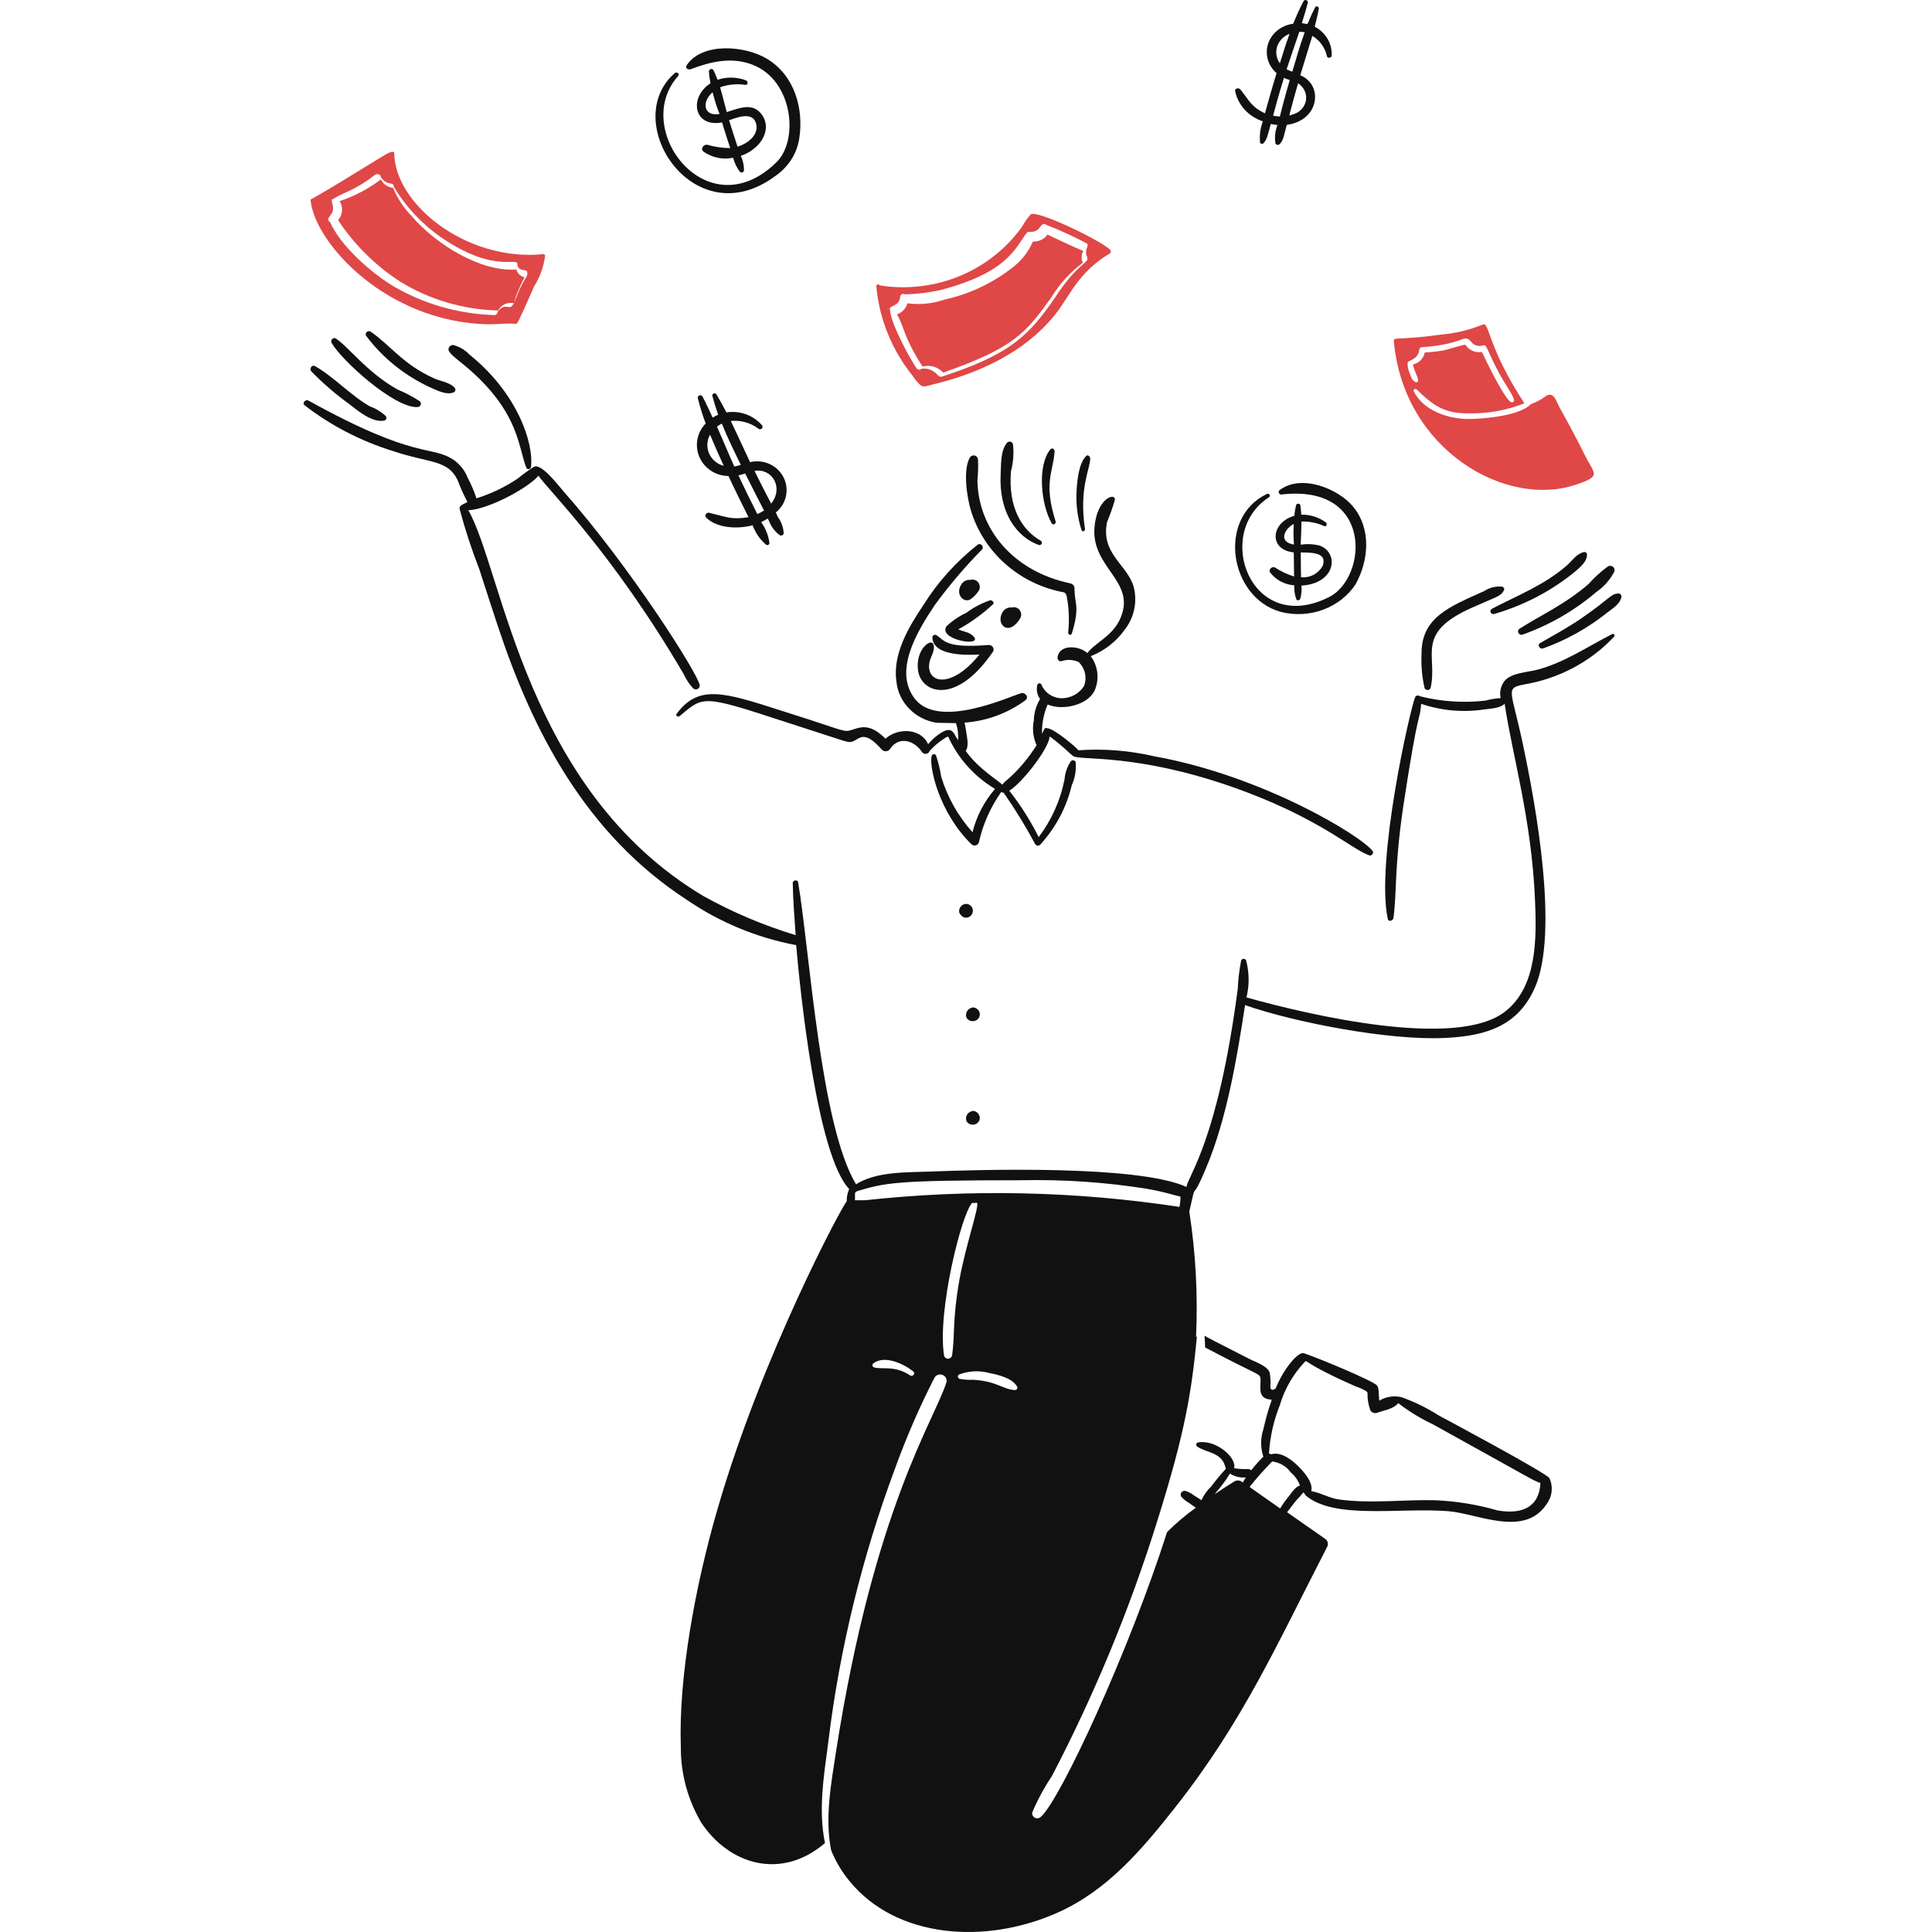 <svg viewBox="0 0 280 280" fill="none" xmlns="http://www.w3.org/2000/svg"><path d="M139.22 132.567C139.306 132.701 139.425 132.811 139.566 132.887C139.707 132.963 139.866 133.002 140.027 133C140.188 132.998 140.345 132.955 140.484 132.876C140.624 132.797 140.74 132.684 140.822 132.547C140.911 132.421 140.968 132.276 140.99 132.124C141.012 131.972 140.998 131.818 140.949 131.672C140.901 131.526 140.819 131.393 140.71 131.284C140.601 131.175 140.468 131.092 140.321 131.042C139.351 130.76 138.614 131.969 139.22 132.567Z" fill="#111111"/><path d="M141.797 147.611C141.908 147.465 141.976 147.294 141.995 147.114C142.013 146.935 141.982 146.753 141.904 146.589C141.825 146.425 141.703 146.284 141.549 146.18C141.395 146.077 141.215 146.015 141.028 146C140.848 146.019 140.676 146.078 140.524 146.172C140.372 146.267 140.246 146.395 140.155 146.545C140.065 146.696 140.012 146.864 140.002 147.038C139.992 147.211 140.024 147.385 140.097 147.544C140.188 147.678 140.311 147.789 140.455 147.869C140.6 147.948 140.762 147.993 140.929 147.999C141.095 148.006 141.261 147.974 141.412 147.907C141.563 147.839 141.695 147.738 141.797 147.611Z" fill="#111111"/><path d="M141.034 161C140.853 161.02 140.68 161.079 140.528 161.173C140.375 161.267 140.249 161.394 140.157 161.542C140.066 161.691 140.013 161.858 140.002 162.029C139.991 162.2 140.023 162.372 140.095 162.53C140.232 162.746 140.454 162.904 140.713 162.968C140.971 163.032 141.246 162.999 141.479 162.874C141.712 162.75 141.884 162.545 141.959 162.302C142.034 162.06 142.005 161.799 141.88 161.576C141.807 161.417 141.69 161.279 141.541 161.178C141.392 161.076 141.217 161.015 141.034 161Z" fill="#111111"/><path d="M207.334 99.704C208.413 94.981 204.954 91.797 213.31 88.078C217.017 86.429 217.488 86.43 217.947 85.578C217.978 85.527 217.996 85.471 217.999 85.413C218.003 85.355 217.992 85.297 217.968 85.243C217.944 85.189 217.907 85.141 217.86 85.102C217.813 85.062 217.756 85.033 217.695 85.016C216.774 84.936 215.853 85.166 215.109 85.662C209.967 87.953 205.944 89.531 206.019 94.85C205.945 96.478 206.092 98.109 206.457 99.704C206.485 99.79 206.543 99.865 206.622 99.918C206.701 99.971 206.797 100 206.896 100C206.994 100 207.09 99.971 207.169 99.918C207.248 99.865 207.306 99.79 207.334 99.704Z" fill="#111111"/><path d="M216.624 88.963C220.842 87.723 224.747 85.688 228.098 82.983C228.941 82.241 230.023 81.472 230 80.317C229.994 80.27 229.978 80.225 229.954 80.183C229.929 80.142 229.896 80.106 229.857 80.077C229.817 80.047 229.772 80.026 229.723 80.013C229.675 80.001 229.624 79.997 229.574 80.003C228.457 80.26 227.849 81.28 227.024 81.996C223.764 84.828 219.815 86.339 216.26 88.209C216.207 88.231 216.159 88.263 216.119 88.302C216.08 88.342 216.049 88.389 216.028 88.44C216.008 88.491 215.998 88.545 216 88.599C216.002 88.653 216.015 88.707 216.039 88.757C216.063 88.806 216.097 88.851 216.14 88.888C216.182 88.925 216.232 88.954 216.286 88.973C216.34 88.993 216.398 89.001 216.456 89C216.514 88.998 216.571 88.986 216.624 88.963Z" fill="#111111"/><path d="M220.647 91.978C224.571 90.585 228.193 88.494 231.328 85.813C232.437 85.053 233.336 84.04 233.947 82.863C234.001 82.742 234.014 82.607 233.984 82.478C233.953 82.349 233.881 82.233 233.777 82.147C233.674 82.061 233.544 82.01 233.408 82.001C233.272 81.993 233.137 82.026 233.022 82.098C231.998 82.843 231.061 83.695 230.228 84.638C226.874 87.553 223.415 89.089 220.2 91.13C220.106 91.199 220.04 91.297 220.013 91.408C219.986 91.519 220.001 91.636 220.055 91.737C220.108 91.839 220.197 91.918 220.305 91.963C220.414 92.007 220.535 92.012 220.647 91.978Z" fill="#111111"/><path d="M223.633 93.977C227.048 92.75 230.224 90.969 233.027 88.71C233.803 88.11 234.767 87.534 234.992 86.539C235.005 86.471 235.002 86.401 234.983 86.334C234.965 86.268 234.931 86.206 234.884 86.154C234.837 86.102 234.778 86.061 234.713 86.035C234.647 86.008 234.576 85.997 234.505 86.001C233.318 86.155 233.528 86.611 229.216 89.591C227.293 90.923 225.238 92.021 223.204 93.203C222.749 93.439 223.128 94.134 223.633 93.977Z" fill="#111111"/><path d="M76.958 67.646C77.357 64.128 74.95 56.947 68.026 51.379C67.399 50.707 66.576 50.227 65.661 50C65.558 50 65.458 50.022 65.366 50.066C65.275 50.109 65.195 50.171 65.134 50.248C65.072 50.326 65.03 50.416 65.011 50.511C64.993 50.606 64.997 50.704 65.025 50.797C65.4 51.617 66.753 52.339 68.798 54.245C75.169 60.188 75.123 64.748 76.257 67.733C76.366 68.142 76.911 68.055 76.958 67.646Z" fill="#111111"/><path d="M53.049 48.65C55.476 51.903 58.733 54.508 62.511 56.219C63.457 56.619 64.749 57.304 65.788 56.851C65.888 56.79 65.959 56.695 65.987 56.585C66.015 56.476 65.998 56.36 65.939 56.263C65.295 55.426 63.892 55.276 62.947 54.854C58.385 52.811 56.641 50.078 53.706 48.06C53.619 48.012 53.517 47.992 53.417 48.003C53.316 48.014 53.222 48.056 53.149 48.122C53.075 48.188 53.026 48.275 53.008 48.37C52.989 48.465 53.004 48.563 53.049 48.65Z" fill="#111111"/><path d="M48.051 49.68C49.475 52.222 57.161 59.161 60.482 58.997C60.586 58.995 60.687 58.964 60.772 58.909C60.857 58.854 60.923 58.777 60.962 58.687C61.001 58.598 61.01 58.5 60.989 58.405C60.968 58.311 60.918 58.224 60.845 58.156C59.828 57.489 58.742 56.918 57.602 56.452C53.09 53.893 50.477 50.214 48.685 49.071C48.282 48.813 47.849 49.315 48.051 49.68Z" fill="#111111"/><path d="M45.13 53.835C46.835 55.577 48.684 57.169 50.656 58.591C51.909 59.588 54.012 61.318 55.718 60.949C55.783 60.929 55.842 60.892 55.889 60.842C55.937 60.791 55.97 60.73 55.987 60.662C56.004 60.595 56.004 60.524 55.987 60.457C55.969 60.39 55.935 60.328 55.888 60.278C55.213 59.661 54.425 59.184 53.57 58.874C50.906 57.367 48.243 54.511 45.678 53.078C45.236 52.775 44.766 53.424 45.13 53.835Z" fill="#111111"/><path d="M112.431 74.275C113.182 73.675 113.702 72.842 113.905 71.914C114.108 70.986 113.983 70.018 113.549 69.169C113.116 68.32 112.4 67.641 111.519 67.243C110.639 66.846 109.646 66.753 108.705 66.98C107.756 64.998 106.874 62.996 105.906 61.014C107.329 60.866 108.756 61.258 109.892 62.111C109.959 62.176 110.049 62.213 110.144 62.215C110.238 62.217 110.33 62.183 110.399 62.12C110.469 62.058 110.511 61.971 110.517 61.879C110.523 61.787 110.492 61.696 110.431 61.625C109.807 60.909 109.004 60.362 108.101 60.037C107.199 59.712 106.225 59.62 105.276 59.77C104.823 58.885 104.345 58.023 103.832 57.155C103.793 57.09 103.732 57.041 103.659 57.017C103.586 56.992 103.507 56.995 103.435 57.023C103.364 57.051 103.305 57.103 103.27 57.17C103.235 57.237 103.225 57.314 103.243 57.387C103.484 58.292 103.76 59.2 104.084 60.107C103.804 60.221 103.536 60.362 103.286 60.529C102.813 59.496 102.341 58.461 101.799 57.45C101.755 57.38 101.686 57.326 101.605 57.299C101.525 57.273 101.437 57.275 101.358 57.305C101.278 57.335 101.212 57.392 101.171 57.465C101.13 57.538 101.116 57.622 101.132 57.704C101.438 58.948 101.819 60.173 102.274 61.373C101.653 62.008 101.236 62.808 101.075 63.673C100.913 64.537 101.014 65.43 101.365 66.239C101.715 67.048 102.3 67.739 103.048 68.227C103.795 68.715 104.672 68.978 105.57 68.984C106.591 71.192 108.403 74.787 108.478 74.95C105.981 75.358 105.436 74.95 102.791 74.318C102.7 74.295 102.604 74.3 102.517 74.334C102.43 74.367 102.356 74.427 102.305 74.504C102.255 74.582 102.231 74.672 102.237 74.764C102.243 74.856 102.279 74.943 102.338 75.013C103.916 76.569 106.864 76.7 109.082 76.13C109.474 77.222 110.15 78.196 111.042 78.956C111.089 78.983 111.142 78.999 111.197 79C111.252 79.001 111.306 78.988 111.354 78.963C111.402 78.937 111.442 78.9 111.471 78.854C111.499 78.809 111.515 78.757 111.517 78.703C111.372 77.611 110.958 76.569 110.31 75.668C111.523 75.113 111.132 74.937 111.489 75.583C111.795 76.373 112.326 77.061 113.019 77.565C113.074 77.595 113.136 77.612 113.199 77.613C113.262 77.615 113.324 77.6 113.38 77.571C113.436 77.543 113.484 77.5 113.518 77.449C113.553 77.397 113.574 77.338 113.579 77.276C113.532 76.424 113.232 75.604 112.717 74.915C112.645 74.693 112.549 74.478 112.431 74.275ZM111.764 72.989C111.673 72.782 110.668 70.941 109.35 68.246C111.87 67.81 113.631 70.64 111.764 72.989ZM104.611 61.393C105.429 63.411 106.4 65.42 107.369 67.381C107.046 67.466 106.744 67.549 106.42 67.613C105.558 65.694 104.762 63.754 103.916 61.835C104.127 61.659 104.361 61.51 104.611 61.393ZM102.908 62.996C103.533 64.514 104.202 66.011 104.891 67.507C104.422 67.389 103.987 67.167 103.619 66.858C103.252 66.55 102.961 66.163 102.77 65.727C102.578 65.292 102.491 64.819 102.515 64.346C102.539 63.872 102.674 63.41 102.908 62.996ZM109.759 74.51C108.939 72.903 107.774 70.522 107.024 68.888C107.354 68.823 107.678 68.731 107.993 68.615C108.73 70.111 110.558 73.674 110.73 73.99C110.418 74.183 110.094 74.357 109.759 74.51Z" fill="#111111"/><path d="M190.539 3.864C190.766 2.993 190.979 2.144 191.13 1.271C191.178 0.995 190.764 0.761 190.607 1.059C189.106 3.901 189.968 3.529 188.674 3.354C188.985 2.377 189.279 1.397 189.539 0.399C189.626 0.059 189.106 -0.173 188.924 0.166C188.364 1.232 187.862 2.324 187.422 3.439C186.589 3.548 185.806 3.875 185.164 4.383C184.522 4.891 184.047 5.558 183.795 6.308C183.543 7.057 183.523 7.858 183.738 8.618C183.953 9.377 184.394 10.064 185.011 10.599C184.211 13.194 183.558 15.627 183.328 16.422C181.337 15.492 181.057 14.578 179.778 12.979C179.554 12.7 178.98 12.746 179.001 13.171C179.198 14.172 179.674 15.108 180.381 15.883C181.088 16.659 182 17.248 183.028 17.59C182.648 18.569 182.508 19.615 182.618 20.651C182.631 20.696 182.657 20.737 182.692 20.77C182.727 20.804 182.771 20.828 182.819 20.84C182.867 20.853 182.918 20.854 182.966 20.843C183.015 20.832 183.06 20.809 183.096 20.777C183.626 20.189 183.69 19.749 184.166 17.974C184.477 18.037 184.826 18.08 185.144 18.119C184.805 18.966 184.703 19.88 184.847 20.774C184.866 20.826 184.898 20.872 184.941 20.91C184.983 20.947 185.035 20.974 185.091 20.988C185.147 21.003 185.206 21.004 185.263 20.992C185.32 20.98 185.372 20.955 185.417 20.92C186.093 20.288 186.093 19.439 186.487 18.093C191.274 17.465 191.802 12.255 188.442 10.912C189.011 8.998 189.626 7.108 190.195 5.195C190.741 5.53 191.21 5.964 191.573 6.471C191.936 6.979 192.187 7.549 192.31 8.148C192.383 8.509 192.978 8.404 192.993 8.064C193.041 7.22 192.837 6.381 192.404 5.639C191.97 4.897 191.325 4.283 190.539 3.864ZM186.899 4.904C186.375 6.308 185.921 7.752 185.488 9.176C185.232 8.82 185.064 8.415 184.997 7.991C184.93 7.567 184.965 7.135 185.101 6.725C185.236 6.316 185.468 5.939 185.779 5.624C186.09 5.309 186.473 5.063 186.899 4.904ZM184.51 16.762C184.892 15.331 185.207 14.112 186.079 11.279C186.35 11.409 186.632 11.515 186.922 11.599C186.099 14.387 185.533 16.694 185.488 16.89C185.159 16.869 184.832 16.826 184.51 16.762ZM187.263 16.617L186.854 16.743C186.971 16.362 187.135 15.515 188.128 12.068C188.556 12.345 188.891 12.73 189.091 13.179C189.292 13.628 189.35 14.121 189.259 14.6C189.168 15.079 188.931 15.524 188.577 15.881C188.223 16.238 187.767 16.492 187.263 16.614V16.617ZM186.467 10.05C187.058 8.223 187.695 6.418 188.31 4.61C188.57 4.61 188.831 4.631 189.087 4.673C188.405 6.562 187.843 8.499 187.291 10.39C187.008 10.293 186.733 10.179 186.467 10.047V10.05Z" fill="#111111"/><path d="M196.109 73.433C193.943 70.8 188.537 68.625 185.423 71.058C185.372 71.108 185.338 71.172 185.324 71.24C185.311 71.309 185.319 71.38 185.347 71.444C185.375 71.509 185.423 71.564 185.484 71.604C185.545 71.644 185.617 71.666 185.691 71.668C199.112 70.096 198.187 83.712 192.637 86.525C181.337 92.249 175.776 77.299 183.907 72.068C183.969 72.028 184.014 71.969 184.031 71.9C184.048 71.832 184.038 71.76 184.001 71.699C183.964 71.638 183.904 71.592 183.833 71.57C183.761 71.549 183.684 71.554 183.616 71.583C176.338 75.057 178.153 86.642 185.655 88.689C187.673 89.195 189.811 89.081 191.755 88.362C193.698 87.644 195.345 86.359 196.452 84.697C198.363 81.267 198.783 76.684 196.109 73.433Z" fill="#111111"/><path d="M184.084 82.98C184.499 83.514 185.026 83.956 185.629 84.275C186.231 84.594 186.897 84.783 187.58 84.831C187.539 85.517 187.64 86.205 187.877 86.853C187.99 87.106 188.371 86.998 188.441 86.789C188.623 86.167 188.682 85.516 188.615 84.873C193.69 84.563 194.1 80.021 191.177 79.044C190.302 78.841 189.394 78.804 188.505 78.936C188.548 77.831 188.613 76.703 188.613 75.59C189.752 75.544 190.885 75.771 191.915 76.251C192.259 76.385 192.391 75.89 192.154 75.718C191.132 74.956 189.875 74.558 188.591 74.591C188.569 74.123 188.523 73.676 188.46 73.229C188.416 72.909 187.896 72.938 187.831 73.229C187.723 73.714 187.636 74.225 187.57 74.761C184.192 75.707 183.79 79.682 187.504 80.059C187.504 80.123 187.527 82.442 187.549 83.55C186.571 83.248 185.643 82.81 184.791 82.251C184.369 82.017 183.78 82.534 184.084 82.98ZM191.685 82.022C191.387 82.567 190.93 83.013 190.374 83.305C189.817 83.597 189.185 83.721 188.557 83.661C188.557 83.639 188.514 81.235 188.514 80.065C190.494 80.065 192.351 80.193 191.685 82.022ZM187.277 78.874C185.263 78.404 186.213 76.617 187.494 75.936C187.354 79.066 187.767 78.987 187.277 78.874Z" fill="#111111"/><path d="M111.129 8.504C107.969 6.617 101.77 6.064 99.501 9.48C99.25 9.861 99.731 10.168 100.09 10.032C103.007 8.929 106.026 8.209 109.053 9.374C114.966 11.652 115.777 20.318 112.552 23.492C102.484 33.397 91.419 18.678 98.26 11.046C98.323 10.987 98.359 10.907 98.359 10.823C98.359 10.74 98.323 10.66 98.26 10.601C98.229 10.572 98.192 10.548 98.152 10.533C98.111 10.517 98.067 10.508 98.023 10.508C97.935 10.508 97.849 10.542 97.787 10.601C89.731 17.624 100.553 34.2 112.281 25.567C113.25 24.916 114.067 24.084 114.681 23.124C115.295 22.163 115.692 21.095 115.848 19.984C116.484 15.743 115.17 10.923 111.129 8.504Z" fill="#111111"/><path d="M104.65 17.742C104.729 17.981 104.972 18.898 105.833 21.464C104.712 21.457 103.598 21.296 102.522 20.985C101.995 20.872 101.448 21.57 101.952 21.964C102.565 22.404 103.265 22.71 104.005 22.864C104.746 23.018 105.51 23.016 106.25 22.857C106.437 23.599 106.772 24.295 107.237 24.904C107.286 24.95 107.347 24.982 107.414 24.994C107.48 25.006 107.548 25 107.611 24.974C107.674 24.949 107.727 24.906 107.766 24.851C107.805 24.796 107.827 24.732 107.829 24.665C107.826 23.945 107.669 23.235 107.369 22.581C110.136 21.665 111.982 18.869 110.44 16.657C109.131 14.78 107.127 15.678 105.329 16.244C105.001 15.068 104.716 13.848 104.363 12.652C105.535 12.23 106.796 12.11 108.027 12.303C108.422 12.346 108.447 11.775 108.116 11.65C106.794 11.142 105.334 11.112 103.991 11.563C103.82 11.088 103.622 10.622 103.399 10.168C103.359 10.104 103.299 10.053 103.228 10.025C103.157 9.997 103.078 9.992 103.004 10.012C102.93 10.031 102.865 10.074 102.817 10.134C102.77 10.194 102.743 10.267 102.741 10.343C102.776 10.922 102.857 11.497 102.982 12.063C99.778 14.124 100.546 18.529 104.65 17.742ZM109.606 18.04C109.938 19.63 108.312 20.806 106.997 21.22C106.962 21.237 106.924 21.244 106.886 21.241C106.47 19.978 106.054 18.694 105.658 17.409C106.033 17.414 109.128 15.754 109.606 18.04ZM103.267 13.36C104.125 16.567 104.402 16.517 104.233 16.517C102.118 16.898 101.545 14.937 103.267 13.365V13.36Z" fill="#111111"/><path d="M155.334 91.827C156.567 87.816 155.706 87.591 155.728 85.234C155.72 85.077 155.661 84.927 155.559 84.805C155.457 84.683 155.318 84.595 155.161 84.556C146.75 82.789 141.796 76.632 141.653 69.65C141.758 68.626 141.787 67.595 141.739 66.567C141.729 66.436 141.675 66.311 141.587 66.212C141.498 66.112 141.379 66.043 141.247 66.015C141.115 65.986 140.977 66 140.853 66.053C140.73 66.107 140.627 66.198 140.561 66.312C139.542 68.077 140.113 71.953 140.692 73.924C141.569 76.847 143.237 79.487 145.521 81.566C147.804 83.646 150.62 85.089 153.672 85.745C154.239 85.873 154.329 85.766 154.568 86.277C154.924 88.055 155.004 89.875 154.806 91.677C154.805 92.017 155.237 92.123 155.334 91.827Z" fill="#111111"/><path d="M150.807 78.35C148.087 76.795 146.087 73.544 146.517 68.305C146.862 67.013 146.959 65.668 146.803 64.34C146.775 64.26 146.727 64.188 146.664 64.131C146.6 64.073 146.523 64.033 146.439 64.014C146.356 63.994 146.269 63.996 146.186 64.018C146.103 64.041 146.028 64.084 145.967 64.144C144.992 65.252 145.093 67.303 145.021 68.74C144.741 74.309 147.35 77.827 150.542 78.981C150.625 79.01 150.716 79.005 150.796 78.97C150.876 78.934 150.94 78.869 150.974 78.789C151.007 78.708 151.009 78.618 150.978 78.537C150.947 78.455 150.886 78.388 150.807 78.35Z" fill="#111111"/><path d="M152.981 75.54C151.199 69.939 152.644 68.377 152.835 65.494C152.848 65.406 152.838 65.314 152.804 65.234C152.77 65.153 152.715 65.088 152.647 65.046C152.58 65.005 152.502 64.991 152.427 65.005C152.351 65.02 152.282 65.062 152.229 65.127C150.304 67.447 150.849 73.127 152.431 75.862C152.626 76.164 153.099 75.93 152.981 75.54Z" fill="#111111"/><path d="M157.234 76.584C156.342 70.713 158.055 67.774 157.999 66.439C157.985 66.127 157.644 65.859 157.42 66.083C156.375 67.126 156.145 69.374 156.041 70.91C155.898 72.905 156.133 74.912 156.73 76.783C156.752 76.863 156.8 76.929 156.863 76.966C156.926 77.004 156.999 77.01 157.066 76.984C157.132 76.957 157.188 76.9 157.219 76.826C157.251 76.751 157.256 76.663 157.234 76.584Z" fill="#111111"/><path d="M140.63 84.044C140.402 84.02 140.172 84.054 139.961 84.143C139.75 84.232 139.564 84.372 139.422 84.552C138.285 86.105 139.7 87.493 140.681 86.831C141.162 86.497 141.568 86.068 141.875 85.57C141.974 85.384 142.015 85.173 141.995 84.964C141.974 84.754 141.893 84.555 141.76 84.392C141.627 84.229 141.448 84.109 141.247 84.047C141.046 83.985 140.832 83.984 140.63 84.044Z" fill="#111111"/><path d="M146.633 88.042C146.402 88.016 146.17 88.05 145.956 88.14C145.742 88.23 145.555 88.373 145.411 88.556C144.114 90.333 146.147 92.474 147.875 89.58C147.974 89.393 148.015 89.182 147.995 88.972C147.975 88.761 147.893 88.562 147.761 88.398C147.628 88.234 147.45 88.113 147.25 88.049C147.049 87.986 146.835 87.984 146.633 88.042Z" fill="#111111"/><path d="M143.451 87.011C142.215 87.443 141.063 88.052 140.04 88.815C138.975 89.314 138.009 89.97 137.181 90.756C135.889 92.6 141.976 93.759 141.241 92.421C140.696 91.609 139.573 91.543 138.883 91.213C140.736 90.192 142.438 88.96 143.946 87.547C144.149 87.249 143.736 86.936 143.451 87.011Z" fill="#111111"/><path d="M143.298 93.474C137.059 93.977 136.903 92.838 135.769 92.087C135.713 92.042 135.644 92.013 135.57 92.004C135.497 91.994 135.422 92.004 135.354 92.033C135.287 92.062 135.23 92.108 135.19 92.166C135.151 92.224 135.13 92.291 135.131 92.36C135.166 94.88 139.374 95.005 141.952 94.859C137.873 99.908 134.281 99.04 134.674 96.161C134.807 95.193 135.601 94.329 135.267 93.367C134.955 92.47 132.708 94.059 133.032 97.042C133.405 100.475 138.531 102.353 143.914 94.438C143.972 94.339 144.002 94.228 144 94.115C143.998 94.003 143.964 93.893 143.902 93.796C143.84 93.699 143.752 93.618 143.646 93.561C143.54 93.505 143.42 93.475 143.298 93.474Z" fill="#111111"/><path d="M233.604 91.918C230.003 93.753 226.722 96.036 222.726 97.082C221.282 97.444 218.997 97.508 218.021 98.725C217.759 99.075 217.576 99.475 217.484 99.897C217.392 100.32 217.394 100.756 217.488 101.178C216.736 101.216 215.99 101.338 215.267 101.542C212.087 101.902 208.864 101.685 205.766 100.901C205.717 100.858 205.659 100.827 205.595 100.81C205.531 100.792 205.464 100.79 205.399 100.803C205.334 100.815 205.273 100.842 205.221 100.882C205.169 100.921 205.128 100.972 205.1 101.03C204.39 102.663 199.343 124.789 201.126 133.162C201.216 133.654 201.885 133.454 201.948 133.055C202.468 129.206 202.051 125.897 203.368 116.882C205.719 101.447 205.713 104.986 205.967 102.003C208.904 103.006 212.057 103.285 215.135 102.814C216.067 102.685 217.398 102.668 218.065 101.982C219.138 109.304 221.982 118.722 222.466 130.466C222.715 136.116 222.748 143.012 218.138 146.597C211.065 152.16 189.4 147.019 180.649 144.555C181.077 142.799 181.061 140.97 180.603 139.22C180.58 139.144 180.532 139.077 180.466 139.03C180.4 138.982 180.32 138.956 180.237 138.956C180.155 138.956 180.075 138.982 180.009 139.03C179.943 139.077 179.895 139.144 179.872 139.22C179.608 140.58 179.444 141.956 179.383 143.338C176.487 165.297 172.289 170.17 171.946 172.016C164.905 168.82 142.09 169.509 134.673 169.796C131.253 169.924 127.058 169.776 124.06 171.631C118.883 163.068 117.346 137.761 115.669 127.868C115.602 127.441 114.884 127.549 114.892 127.975C114.937 130.494 115.136 133.01 115.313 135.528C110.661 134.116 106.182 132.22 101.957 129.874C76.155 114.496 72.89 82.789 67.88 73.949C70.743 73.819 76.421 70.814 78.049 68.95C79.251 70.817 88.712 79.972 99.086 97.698C99.428 98.453 99.892 99.152 100.462 99.768C100.55 99.847 100.661 99.897 100.781 99.91C100.9 99.924 101.021 99.9 101.125 99.843C101.229 99.785 101.311 99.697 101.36 99.592C101.408 99.486 101.42 99.368 101.394 99.256C101.116 97.603 91.377 82.188 81.637 71.176C80.941 70.385 78.47 67.091 77.374 67.654C76.555 68.179 75.77 68.749 75.021 69.363C73.188 70.593 71.175 71.557 69.049 72.222C68.713 71.184 68.282 70.177 67.762 69.212C67.379 68.209 66.7 67.334 65.809 66.695C62.43 64.403 60.625 66.876 44.696 58.053C44.275 57.819 43.742 58.416 44.141 58.737C47.938 61.667 52.258 63.908 56.89 65.351C62.26 67.157 64.896 66.588 66.325 69.597C66.73 70.677 67.204 71.731 67.745 72.754C67.043 73.131 66.505 73.29 66.613 73.775C67.403 76.74 68.359 79.662 69.477 82.528C70.388 85.323 71.275 88.14 72.209 90.915C77.204 105.917 84.816 120.837 99.538 130.409C104.275 133.659 109.678 135.899 115.388 136.981C115.952 143.586 118.396 167.433 123.069 172.314C122.822 172.881 122.701 173.492 122.714 174.107C122.072 174.724 110.479 196.347 104 218.659C100.785 229.705 98.318 243.067 98.671 253.16C98.641 256.99 99.651 260.761 101.602 264.101C105.633 270.228 113.181 272.562 119.562 267.111C118.563 262.246 119.41 257.337 120.05 252.409C121.702 238.891 124.949 225.598 129.729 212.786C131.355 208.289 133.268 203.893 135.457 199.622C135.577 199.44 135.76 199.304 135.974 199.24C136.188 199.176 136.418 199.187 136.624 199.272C136.83 199.357 136.998 199.509 137.098 199.702C137.197 199.895 137.221 200.116 137.166 200.325C135.474 205.745 126.694 218.472 121.183 253.732C120.472 258.383 119.513 263.44 120.45 268.135C121.097 269.749 121.995 271.259 123.113 272.615C129.881 280.93 142.808 281.892 153.35 277.16C160.543 273.938 165.538 267.986 170.244 262.033C180.158 249.487 185.119 238.193 192.332 224.201C192.448 223.996 192.478 223.756 192.416 223.53C192.354 223.305 192.206 223.11 192 222.986C190.179 221.705 188.357 220.446 186.536 219.167C187.002 218.583 187.424 217.972 187.89 217.416C188.248 217.06 188.581 216.682 188.889 216.286C189.034 216.408 189.149 216.561 189.223 216.733C193.418 220.281 202.866 218.449 209.913 219.016C214.112 219.346 220.865 222.843 224.098 218.057C224.518 217.516 224.783 216.878 224.865 216.207C224.946 215.537 224.843 214.857 224.564 214.237C224.183 213.508 209.178 205.494 208.492 205.126C206.802 204.04 204.984 203.152 203.075 202.48C202.537 202.36 201.979 202.344 201.434 202.432C200.89 202.52 200.368 202.711 199.9 202.993C199.774 202.226 199.921 201.215 199.545 200.773C199.002 200.137 191.349 196.919 188.978 196.122C188.139 195.839 186.014 198.381 184.871 201.243C184.684 201.332 184.483 201.494 184.316 201.389C184.045 201.224 184.164 201.345 184.115 200.961C184.168 200.269 184.131 199.574 184.005 198.891C183.583 197.889 181.896 197.377 180.986 196.907C175.381 194.034 175.258 193.99 174.57 193.578C174.594 193.955 174.658 194.875 174.658 195.285C182.121 199.211 182.426 199.033 182.628 199.574C182.924 200.356 182.003 202.464 183.85 202.796C184.706 202.951 184.247 202.128 183.073 207.214C182.669 208.487 182.677 209.848 183.095 211.117C182.465 211.732 181.878 212.388 181.341 213.081C180.946 212.75 180.726 213.059 178.855 212.789C179.284 211.184 176.109 208.567 173.615 209.054C173.557 209.07 173.504 209.1 173.462 209.141C173.419 209.183 173.389 209.234 173.373 209.29C173.358 209.347 173.358 209.406 173.374 209.462C173.39 209.518 173.421 209.569 173.464 209.61C174.658 210.523 176.912 210.413 177.525 212.405C177.592 212.598 177.615 212.725 177.659 212.875C176.902 213.69 176.193 214.545 175.534 215.435C174.934 216 174.458 216.674 174.134 217.419C173.779 217.184 173.447 216.971 173.092 216.758C172.715 216.461 172.286 216.23 171.826 216.076C171.716 216.049 171.601 216.055 171.495 216.091C171.389 216.127 171.296 216.192 171.227 216.278C171.159 216.364 171.118 216.468 171.11 216.576C171.102 216.684 171.127 216.792 171.182 216.887C171.504 217.265 171.895 217.583 172.337 217.825C172.67 218.059 172.981 218.294 173.313 218.507C171.822 219.574 170.426 220.759 169.14 222.049C163.632 239.289 153.658 260.889 150.825 263.332C150.709 263.436 150.562 263.5 150.405 263.517C150.248 263.534 150.09 263.501 149.954 263.425C149.817 263.348 149.71 263.231 149.649 263.092C149.587 262.952 149.573 262.797 149.61 262.65C150.388 260.819 151.339 259.061 152.452 257.398C158.644 245.523 163.753 233.154 167.722 220.43C171.856 207.276 172.705 201.535 173.471 193.653L173.338 193.781C173.62 187.698 173.294 181.603 172.362 175.58C173.593 170.253 172.342 175.113 174.781 169.307C177.8 162.159 179.265 153.363 180.442 145.667C187.728 148.208 201.412 150.836 209.48 150.424C215.603 150.132 220.089 148.567 222.466 143.085C225.966 135.074 222.534 116.43 220.734 107.985C219.045 99.954 218.1 99.788 220.78 99.215C225.837 98.392 230.458 95.957 233.9 92.302C233.952 92.264 233.988 92.208 233.997 92.145C234.007 92.082 233.99 92.019 233.951 91.968C233.912 91.917 233.853 91.883 233.788 91.874C233.723 91.865 233.656 91.88 233.604 91.918ZM185.49 203.618C186.178 201.304 187.408 199.173 189.086 197.387C189.499 196.99 188.603 197.46 196.479 200.929C197.034 201.108 197.563 201.353 198.054 201.659C198.391 201.972 197.945 202.268 198.543 204.241C198.603 204.434 198.738 204.597 198.92 204.697C199.102 204.796 199.317 204.824 199.521 204.774C200.498 204.411 201.94 204.219 202.606 203.387C202.606 203.365 202.629 203.365 202.629 203.345C204.192 204.552 205.89 205.589 207.691 206.437C223.003 214.898 221.806 214.373 223.252 214.93C223.069 218.439 220.596 219.528 217.014 218.898C214.078 218.049 211.043 217.555 207.979 217.426C203.568 217.305 198.634 217.952 194.104 217.32C192.572 217.107 191.549 216.38 190.041 216.103C190.344 214.779 188.887 213.202 187.954 212.31C187.043 211.435 185.534 210.347 184.225 210.774C184.135 210.708 184.026 210.67 183.913 210.668C184.052 208.252 184.586 205.873 185.496 203.618H185.49ZM184.358 211.81C184.896 211.87 185.414 212.04 185.877 212.309C186.341 212.578 186.739 212.939 187.045 213.368C187.665 213.881 188.132 214.544 188.398 215.288C187.711 215.502 187.243 216.27 186.844 216.782C186.358 217.359 185.92 217.973 185.534 218.617C184.047 217.572 182.56 216.547 181.095 215.502C182.117 214.217 183.208 212.985 184.364 211.81H184.358ZM178.254 213.561C178.929 214.005 179.748 214.202 180.562 214.115C180.401 214.35 180.252 214.594 180.118 214.844C180.029 214.78 179.966 214.738 179.873 214.674C179.731 214.595 179.571 214.554 179.407 214.554C179.244 214.554 179.083 214.595 178.941 214.674C174.482 217.4 176.004 217.174 178.26 213.561H178.254ZM131.922 199.349C129.673 197.838 127.884 198.513 126.704 198.182C126.643 198.166 126.587 198.135 126.542 198.091C126.497 198.047 126.466 197.993 126.45 197.933C126.435 197.874 126.436 197.811 126.454 197.753C126.472 197.694 126.506 197.641 126.553 197.599C128.222 196.318 131.038 197.685 132.391 198.793C132.706 199.052 132.267 199.577 131.928 199.349H131.922ZM137.96 196.512C137.922 196.628 137.847 196.729 137.745 196.801C137.643 196.873 137.52 196.911 137.394 196.911C137.268 196.911 137.145 196.873 137.043 196.801C136.941 196.729 136.866 196.628 136.828 196.512C135.79 190.093 139.391 175.79 140.891 174.339C141.135 174.339 141.357 174.339 141.601 174.317C141.973 174.765 139.97 180.395 139.048 185.476C137.993 191.398 138.429 193.428 137.974 196.512H137.96ZM147.085 201.462C145.368 201.377 144.465 200.162 141.046 199.968C140.392 200.001 139.736 199.959 139.092 199.841C139.024 199.822 138.963 199.784 138.917 199.732C138.87 199.68 138.84 199.616 138.831 199.548C138.822 199.48 138.833 199.411 138.864 199.35C138.895 199.288 138.943 199.236 139.004 199.2C140.427 198.657 141.999 198.589 143.467 199.008C144.776 199.265 146.684 199.737 147.395 200.929C147.428 200.982 147.447 201.042 147.449 201.104C147.451 201.165 147.435 201.226 147.404 201.28C147.374 201.335 147.328 201.38 147.273 201.412C147.218 201.444 147.155 201.461 147.091 201.462H147.085ZM170.927 174.912C155.85 172.618 140.518 172.295 125.35 173.952H123.907C123.907 172.371 123.907 173.007 124.197 172.629C128.362 171.427 129.485 171.049 147.994 171.049C154.051 170.918 160.108 171.325 166.087 172.266C169.297 172.839 169.73 173.134 171.082 173.418C171.089 173.922 171.039 174.426 170.934 174.919L170.927 174.912Z" fill="#111111"/><path d="M198.946 123.368C197.41 121.2 183.018 112.421 167.265 109.605C163.672 108.769 159.965 108.476 156.277 108.738C156.019 108.305 152.641 105.513 151.775 105.547C151.35 105.372 151.312 105.798 151.021 106.35C150.975 104.893 151.252 103.443 151.834 102.097C153.985 103.049 157.743 102.183 158.677 99.986C159.009 99.189 159.128 98.325 159.024 97.472C158.92 96.62 158.596 95.805 158.081 95.102C160.054 94.317 161.747 93.004 162.958 91.318C163.657 90.438 164.14 89.419 164.373 88.335C164.606 87.252 164.583 86.133 164.304 85.06C163.387 81.811 159.495 80.28 160.442 75.653C160.88 74.617 161.255 73.559 161.568 72.482C161.741 71.314 158.931 72.121 158.611 76.541C158.214 82.298 164.609 84.216 162.429 89.478C161.35 92.164 158.716 93.121 157.618 94.617C157.618 94.637 157.595 94.637 157.595 94.659C156.49 93.598 153.584 93.277 153.27 95.237C153.227 95.526 153.447 95.891 153.8 95.829C154.62 95.545 155.525 95.583 156.316 95.935C156.784 96.387 157.105 96.958 157.242 97.581C157.379 98.203 157.326 98.85 157.089 99.444C156.741 99.995 156.248 100.447 155.659 100.755C155.07 101.063 154.406 101.217 153.735 101.199C153.121 101.16 152.531 100.954 152.035 100.606C151.539 100.258 151.156 99.781 150.932 99.232C150.911 99.171 150.869 99.118 150.814 99.082C150.759 99.045 150.693 99.027 150.626 99.029C150.559 99.031 150.494 99.055 150.442 99.095C150.39 99.136 150.353 99.191 150.336 99.254C150.248 99.605 150.238 99.97 150.307 100.325C150.376 100.68 150.522 101.017 150.736 101.315C150.165 102.257 149.853 103.323 149.831 104.412C149.584 105.621 149.722 106.873 150.228 108.005C149.663 108.904 149.037 109.766 148.352 110.585C146.551 112.725 145.776 113.043 145.24 113.735C145.121 113.392 141.84 111.522 139.96 108.831C140.446 108.133 140.159 106.97 140.049 106.187C139.987 105.697 139.899 105.211 139.787 104.73C143.015 104.496 146.099 103.356 148.654 101.452C149.162 101.03 148.544 100.296 147.993 100.459C146.216 100.982 136.18 105.662 132.657 101.368C129.442 97.356 132.778 91.704 135.504 87.647C137.573 84.823 139.852 82.145 142.323 79.634C142.653 79.254 142.145 78.622 141.704 78.937C138.571 81.397 135.905 84.358 133.826 87.689C131.665 90.902 129.326 94.835 129.921 98.81C130.074 100.276 130.728 101.653 131.782 102.727C132.835 103.801 134.229 104.512 135.747 104.75C135.809 104.75 137.162 104.769 138.556 104.805C138.811 105.608 138.913 106.449 138.857 107.287C138.188 106.324 138.09 105.142 136.343 106.23C135.647 106.677 135.029 107.227 134.511 107.858C133.473 105.532 130.163 105.427 128.326 107.054C125.276 103.944 123.764 106.226 122.369 105.898C120.732 105.522 120.586 105.308 113.058 102.938C104.863 100.301 101.208 99.18 98.052 103.467C97.854 103.72 98.269 103.97 98.494 103.783C101.983 100.893 101.632 100.634 113.697 104.587C123.165 107.635 122.71 107.588 123.295 107.525C124.475 107.413 124.954 105.382 127.821 108.667C127.903 108.745 128.003 108.803 128.112 108.839C128.222 108.874 128.338 108.885 128.453 108.871C128.568 108.857 128.677 108.819 128.774 108.758C128.871 108.698 128.953 108.617 129.012 108.523C130.269 106.619 132.542 107.317 133.602 108.967C133.663 109.065 133.753 109.145 133.86 109.196C133.968 109.247 134.088 109.267 134.207 109.253C134.326 109.24 134.439 109.194 134.531 109.12C134.623 109.047 134.691 108.949 134.727 108.839C135.341 108.15 136.052 107.545 136.839 107.043C137.059 106.916 137.258 106.704 137.435 106.788C138.843 109.903 141.205 112.535 144.208 114.336C142.631 116.161 141.514 118.309 140.944 120.615C138.842 118.266 137.292 115.512 136.398 112.54C136.24 111.491 135.988 110.459 135.644 109.452C135.609 109.399 135.558 109.357 135.498 109.331C135.438 109.305 135.372 109.296 135.307 109.305C135.242 109.314 135.181 109.34 135.131 109.382C135.082 109.423 135.046 109.477 135.027 109.537C134.62 111.161 136.118 117.821 140.808 122.37C140.888 122.442 140.986 122.493 141.092 122.519C141.199 122.545 141.31 122.544 141.416 122.516C141.522 122.488 141.619 122.435 141.698 122.362C141.776 122.288 141.833 122.196 141.864 122.095C142.441 119.479 143.543 116.994 145.107 114.78C145.212 114.846 145.335 114.883 145.46 114.885C147.127 117.284 148.652 119.77 150.028 122.332C150.063 122.392 150.112 122.444 150.171 122.482C150.231 122.521 150.299 122.545 150.37 122.553C150.441 122.562 150.513 122.554 150.581 122.53C150.648 122.506 150.708 122.468 150.757 122.417C153.001 119.958 154.57 117.002 155.322 113.816C155.8 112.765 155.997 111.617 155.895 110.476C155.876 110.409 155.839 110.349 155.788 110.3C155.737 110.252 155.674 110.218 155.604 110.201C155.535 110.183 155.461 110.184 155.392 110.203C155.323 110.221 155.26 110.257 155.21 110.306C154.679 111.093 154.361 111.993 154.284 112.927C153.699 115.956 152.418 118.823 150.534 121.32C149.35 118.95 147.923 116.698 146.275 114.598C148.117 113.469 151.925 108.625 152.143 106.733C154.37 108.391 155.263 109.48 155.63 109.624C156.823 110.195 164.727 109.264 178.204 113.916C191.27 118.441 195.987 123.238 198.57 124C198.835 123.961 199.122 123.623 198.946 123.368Z" fill="#111111"/><path d="M160.946 36.271C160.006 35.072 150.316 30.365 149.374 31.072C148.893 31.61 148.479 32.202 148.139 32.834C145.878 36.009 142.739 38.495 139.088 40.004C135.437 41.513 131.422 41.984 127.508 41.363C127.482 41.309 127.439 41.267 127.385 41.24C127.331 41.215 127.269 41.207 127.21 41.22C127.151 41.232 127.099 41.264 127.06 41.309C127.022 41.354 127.001 41.411 127 41.47C127.429 46.244 129.284 50.792 132.335 54.551C132.644 55.05 133.03 55.499 133.48 55.883C133.946 56.159 134.535 55.876 135.046 55.754C141.81 54.146 148.441 51.108 152.829 45.701C155.064 42.95 156.109 39.577 160.853 36.722C160.925 36.673 160.976 36.599 160.993 36.515C161.011 36.431 160.994 36.343 160.946 36.271ZM157.53 37.173C157.567 37.261 157.582 37.356 157.574 37.452C157.744 37.864 156.728 38.293 155.105 40.138C154.315 41.093 153.58 42.09 152.902 43.123C149.044 48.798 146.186 51.426 136.523 54.579C135.91 54.779 135.821 53.845 134.538 53.483C134.219 53.421 133.893 53.407 133.569 53.441C133.517 53.49 133.455 53.528 133.386 53.551C133.317 53.574 133.243 53.582 133.171 53.573C133.099 53.565 133.029 53.541 132.968 53.503C132.906 53.465 132.854 53.414 132.816 53.354C131.679 51.631 129.129 46.942 128.98 44.89C128.664 44.276 130.361 44.494 130.456 43C130.463 42.923 130.491 42.85 130.535 42.786C130.58 42.723 130.641 42.672 130.711 42.637C130.782 42.603 130.861 42.587 130.939 42.59C131.018 42.593 131.095 42.616 131.162 42.657C132.982 42.615 134.793 42.385 136.562 41.969C145.962 39.443 147.112 36.034 148.769 33.784C149.016 33.453 149.261 33.674 149.431 33.592C149.681 33.609 149.932 33.558 150.154 33.444C150.376 33.33 150.561 33.158 150.688 32.947C150.949 32.583 151.291 32.267 151.613 32.582C153.623 33.358 155.581 34.255 157.477 35.268C157.974 35.597 157.058 36.099 157.53 37.173Z" fill="#E04747"/><path d="M151.804 34C151.573 34.331 151.258 34.598 150.888 34.775C150.518 34.951 150.107 35.03 149.696 35.005C149.095 36.407 148.151 37.646 146.944 38.614C144.023 40.959 140.575 42.606 136.878 43.42C135.157 44.013 133.315 44.197 131.506 43.955C131.407 44.321 131.219 44.658 130.957 44.938C130.695 45.218 130.366 45.432 130 45.561C131.254 47.851 130.84 48.628 133.699 53.124C134.233 52.981 134.797 52.988 135.327 53.143C135.857 53.298 136.331 53.595 136.694 54C146.856 50.451 148.661 48.292 152.397 43.062C153.567 41.137 155.107 39.447 156.934 38.085C156.806 37.815 156.746 37.52 156.757 37.223C156.769 36.926 156.852 36.636 157 36.376C156.118 36.045 151.968 34.085 151.804 34Z" fill="#E04747"/><path d="M79 37.067C79 36.961 78.888 36.812 78.754 36.834C67.453 37.941 57.183 29.475 57.139 22.191C57.139 22.14 57.117 22.092 57.079 22.056C57.042 22.021 56.99 22 56.937 22C56.429 22.029 56.631 21.909 51.679 24.959C44.44 29.421 45.011 28.802 45.011 28.974C45.544 35.161 55.996 46.699 70.744 46.998C72.085 47.025 73.428 46.808 74.749 46.934C74.995 46.934 75.041 46.866 77.412 41.503C78.26 40.144 78.801 38.633 79 37.067ZM75.264 42.031C74.668 43.331 74.421 44.667 73.719 44.503C72.74 44.274 72.442 44.841 72.108 45.2C72.11 45.264 72.098 45.327 72.073 45.386C72.047 45.444 72.009 45.497 71.961 45.541C71.912 45.585 71.855 45.619 71.791 45.64C71.728 45.662 71.661 45.67 71.594 45.666C66.445 45.493 61.432 44.059 57.049 41.502C53.706 39.494 49.366 35.632 47.83 32.184C47.772 32.158 47.721 32.121 47.679 32.076C47.637 32.03 47.605 31.977 47.586 31.919C47.568 31.862 47.562 31.801 47.569 31.741C47.577 31.681 47.597 31.623 47.63 31.571C47.876 31.169 48.208 30.895 48.255 30.415C48.346 29.505 47.761 28.888 48.346 28.81C49.762 27.84 51.252 27.738 54.342 25.343C54.419 25.285 54.511 25.248 54.608 25.236C54.705 25.223 54.804 25.237 54.894 25.274C54.984 25.311 55.061 25.37 55.117 25.446C55.174 25.522 55.208 25.61 55.214 25.703C56.181 27.041 57.05 26.246 57.05 27.033C58.759 29.901 61.084 32.399 63.876 34.367C72.019 39.943 75.24 36.94 74.974 38.445C75.359 39.413 75.976 38.946 76.384 39.332C76.581 40.08 76.252 39.884 75.264 42.031Z" fill="#E04747"/><path d="M74.829 39.055C69.608 39.446 63.086 35.332 59.67 31.327C58.508 30.136 57.59 28.744 56.963 27.223C56.585 27.185 56.223 27.053 55.915 26.838C55.606 26.624 55.361 26.335 55.203 26C53.406 27.365 51.385 28.43 49.225 29.149C49.491 29.573 49.613 30.066 49.572 30.56C49.532 31.054 49.332 31.523 49 31.901C51.347 35.475 54.444 38.532 58.09 40.873C62.32 43.452 67.192 44.878 72.19 45C72.397 44.597 72.74 44.273 73.162 44.084C73.584 43.894 74.06 43.848 74.513 43.955C74.656 43.278 74.876 42.618 75.166 41.986C76.32 39.246 76.22 40.713 75.213 39.738C75.037 39.538 74.907 39.306 74.829 39.055Z" fill="#E04747"/><path d="M230.04 66.65C227.981 62.538 227.172 61.133 225.939 58.897C225.665 58.401 225.315 57.133 224.557 57.203C223.917 57.263 223.925 57.779 221.839 58.593C220.28 60.226 215.24 60.7 212.946 60.722C209.937 60.75 206.325 59.559 204.899 56.725C204.871 56.673 204.863 56.613 204.877 56.555C204.89 56.498 204.924 56.447 204.972 56.411C205.02 56.376 205.079 56.358 205.14 56.361C205.2 56.364 205.257 56.388 205.301 56.428C207.74 58.783 209.294 59.991 213.123 59.904C215.797 59.932 218.45 59.437 220.925 58.449C215.45 50.082 215.896 46.535 214.862 47.048C212.91 47.843 210.842 48.334 208.733 48.504C202.79 49.342 201.946 48.781 202.003 49.415C203.394 65.263 218.36 73.748 228.502 70.2C229.126 69.981 230.665 69.526 230.954 68.875C231.227 68.466 230.2 66.969 230.04 66.65ZM204.454 54.489C204.247 54.086 203.711 52.516 204.186 52.361C205.056 51.97 205.603 51.557 205.679 50.711C205.682 50.608 205.725 50.51 205.8 50.437C205.875 50.364 205.976 50.322 206.082 50.319C212.338 49.89 212.143 48.241 213.213 49.538C213.28 49.604 213.324 49.687 213.347 49.687C213.541 49.891 213.793 50.035 214.07 50.1C214.348 50.166 214.639 50.151 214.907 50.056C215.572 49.883 215.313 50.502 217.38 54.291C218.52 56.379 220.123 58.308 219.096 58.308C218.241 58.308 215.118 51.776 214.773 51.011C214.36 51.082 213.935 51.043 213.542 50.898C213.15 50.753 212.805 50.507 212.544 50.187C212.477 50.056 212.411 49.991 212.344 49.969C212.119 49.915 209.754 50.69 209.157 50.794C208.271 50.939 207.379 51.038 206.482 51.091C206.403 51.513 206.197 51.902 205.892 52.211C205.587 52.52 205.196 52.734 204.767 52.828C205.12 54.209 205.6 54.758 205.501 55.239C205.48 55.299 205.438 55.349 205.382 55.381C205.326 55.413 205.26 55.424 205.196 55.413C205.011 55.321 204.849 55.19 204.721 55.031C204.593 54.871 204.502 54.687 204.454 54.489Z" fill="#E04747"/></svg>